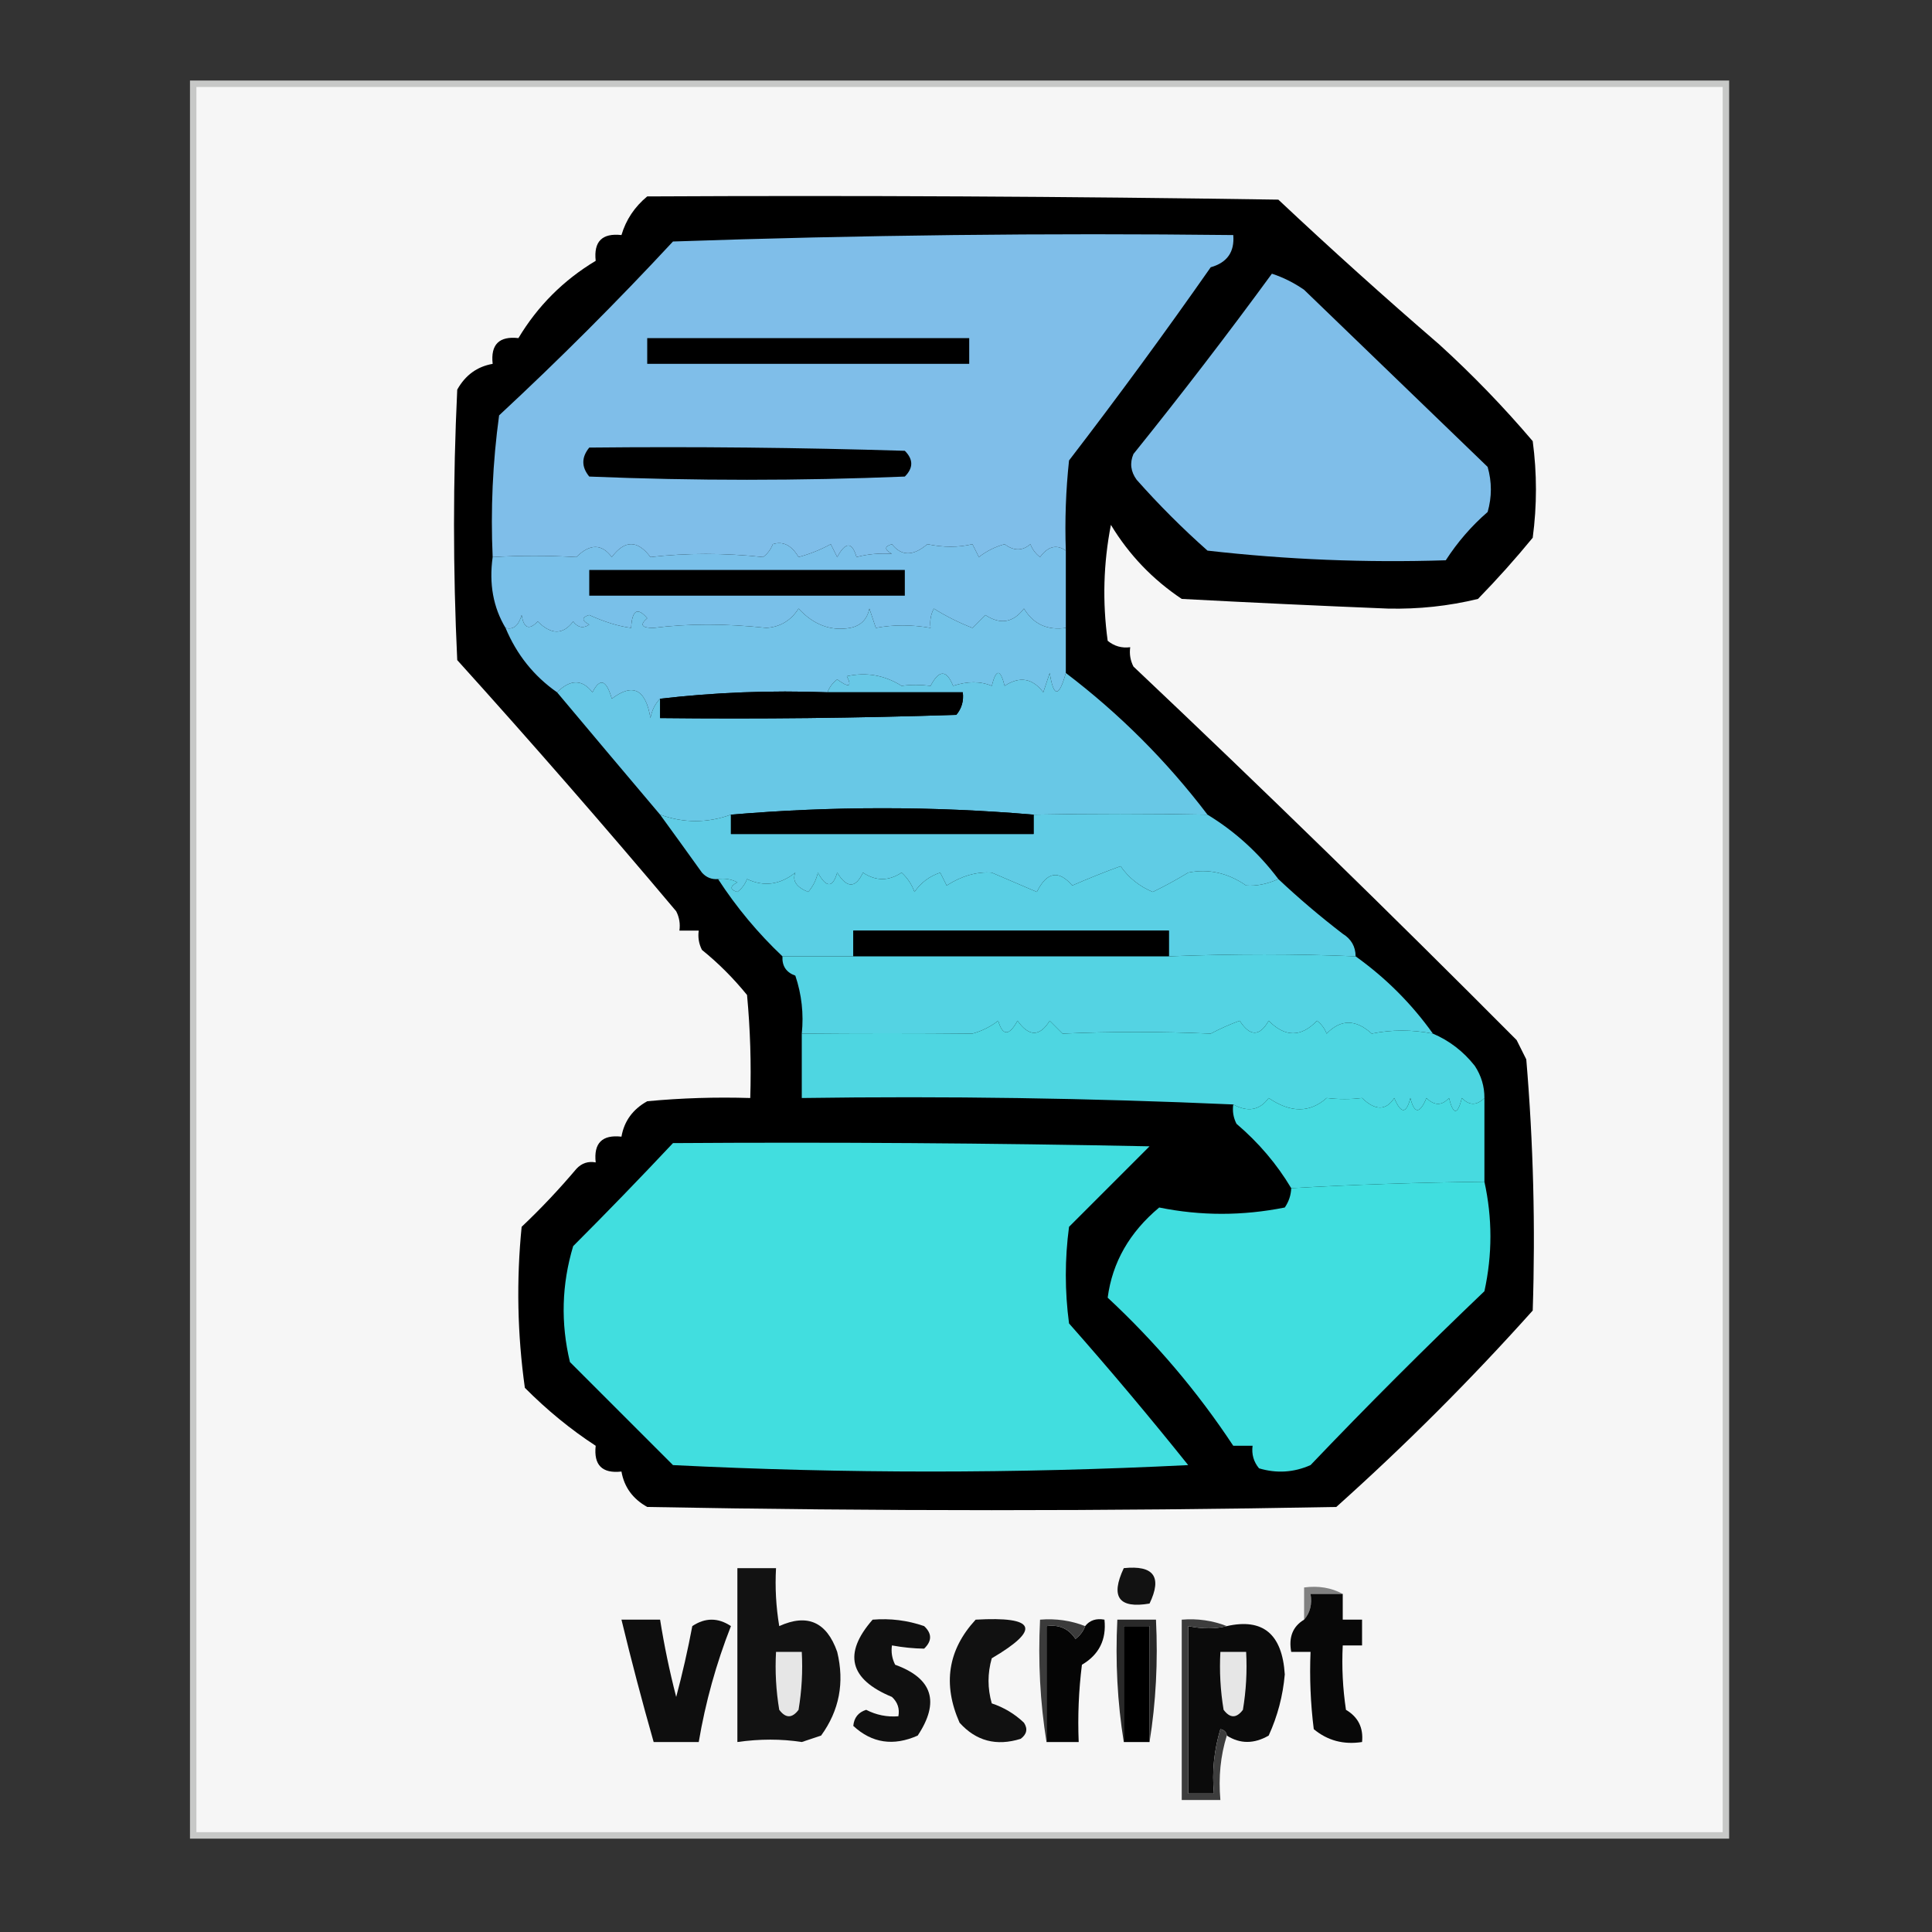 <?xml version="1.0" encoding="UTF-8"?>
<!DOCTYPE svg PUBLIC "-//W3C//DTD SVG 1.1//EN" "http://www.w3.org/Graphics/SVG/1.1/DTD/svg11.dtd">
<svg xmlns="http://www.w3.org/2000/svg" version="1.1" width="300px" height="300px" style="shape-rendering:geometricPrecision; text-rendering:geometricPrecision; image-rendering:optimizeQuality; fill-rule:evenodd; clip-rule:evenodd" xmlns:xlink="http://www.w3.org/1999/xlink">
<rect width="100%" height="100%" fill="#333333" stroke="none"/>
<g><path style="opacity:1" fill="#c7c8c7" d="M 29.5,12.5 C 109.167,12.5 188.833,12.5 268.5,12.5C 268.5,103.5 268.5,194.5 268.5,285.5C 188.833,285.5 109.167,285.5 29.5,285.5C 29.5,194.5 29.5,103.5 29.5,12.5 Z"/></g>
<g><path style="opacity:1" fill="#f6f6f6" d="M 30.5,13.5 C 109.5,13.5 188.5,13.5 267.5,13.5C 267.5,103.833 267.5,194.167 267.5,284.5C 188.5,284.5 109.5,284.5 30.5,284.5C 30.5,194.167 30.5,103.833 30.5,13.5 Z"/></g>
<g><path style="opacity:1" fill="#000000" d="M 100.5,30.5 C 133.168,30.333 165.835,30.5 198.5,31C 206.691,38.693 215.024,46.193 223.5,53.5C 228.626,58.161 233.459,63.161 238,68.5C 238.667,73.5 238.667,78.5 238,83.5C 235.322,86.767 232.489,89.934 229.5,93C 224.944,94.109 220.278,94.609 215.5,94.5C 204.83,94.067 194.164,93.567 183.5,93C 178.977,89.977 175.31,86.144 172.5,81.5C 171.336,87.472 171.17,93.472 172,99.5C 173.011,100.337 174.178,100.67 175.5,100.5C 175.351,101.552 175.517,102.552 176,103.5C 196.085,122.481 215.919,141.815 235.5,161.5C 236,162.5 236.5,163.5 237,164.5C 238.095,177.488 238.428,190.488 238,203.5C 228.386,214.236 218.219,224.403 207.5,234C 171.833,234.667 136.167,234.667 100.5,234C 98.254,232.743 96.921,230.91 96.5,228.5C 93.5,228.833 92.167,227.5 92.5,224.5C 88.62,221.972 84.954,218.972 81.5,215.5C 80.335,207.187 80.168,198.853 81,190.5C 83.96,187.704 86.794,184.704 89.5,181.5C 90.325,180.614 91.325,180.281 92.5,180.5C 92.167,177.5 93.5,176.167 96.5,176.5C 96.921,174.09 98.254,172.257 100.5,171C 105.823,170.501 111.156,170.334 116.5,170.5C 116.666,165.156 116.499,159.823 116,154.5C 113.877,151.887 111.544,149.554 109,147.5C 108.517,146.552 108.351,145.552 108.5,144.5C 107.5,144.5 106.5,144.5 105.5,144.5C 105.649,143.448 105.483,142.448 105,141.5C 93.903,128.313 82.569,115.313 71,102.5C 70.333,88.5 70.333,74.5 71,60.5C 72.257,58.254 74.09,56.921 76.5,56.5C 76.167,53.5 77.5,52.167 80.5,52.5C 83.5,47.5 87.5,43.5 92.5,40.5C 92.167,37.5 93.5,36.167 96.5,36.5C 97.203,34.127 98.536,32.127 100.5,30.5 Z"/></g>
<g><path style="opacity:1" fill="#7fbee9" d="M 165.5,85.5 C 164.061,84.491 162.728,84.824 161.5,86.5C 160.808,85.975 160.308,85.308 160,84.5C 158.75,85.573 157.416,85.573 156,84.5C 154.527,84.903 153.194,85.57 152,86.5C 151.667,85.833 151.333,85.167 151,84.5C 148.814,85.022 146.481,85.022 144,84.5C 141.802,86.375 139.969,86.375 138.5,84.5C 137.304,84.846 137.304,85.346 138.5,86C 136.555,85.872 134.722,86.038 133,86.5C 132.309,84.109 131.309,84.109 130,86.5C 129.667,85.833 129.333,85.167 129,84.5C 127.43,85.358 125.763,86.025 124,86.5C 122.909,84.654 121.576,83.987 120,84.5C 119.692,85.308 119.192,85.975 118.5,86.5C 112.476,85.856 106.643,85.856 101,86.5C 99,83.833 97,83.833 95,86.5C 93.428,84.411 91.594,84.411 89.5,86.5C 85.083,86.25 80.749,86.25 76.5,86.5C 76.169,79.136 76.503,71.803 77.5,64.5C 86.833,55.833 95.833,46.833 104.5,37.5C 133.492,36.5 162.492,36.167 191.5,36.5C 191.723,39.114 190.556,40.781 188,41.5C 180.858,51.709 173.525,61.709 166,71.5C 165.501,76.155 165.334,80.822 165.5,85.5 Z"/></g>
<g><path style="opacity:1" fill="#7fbee9" d="M 197.5,42.5 C 199.255,43.072 200.922,43.906 202.5,45C 212.027,54.194 221.527,63.361 231,72.5C 231.667,74.833 231.667,77.167 231,79.5C 228.489,81.679 226.322,84.179 224.5,87C 212.139,87.399 199.805,86.899 187.5,85.5C 183.611,82.053 179.944,78.386 176.5,74.5C 175.572,73.232 175.405,71.899 176,70.5C 183.464,61.227 190.631,51.894 197.5,42.5 Z"/></g>
<g><path style="opacity:1" fill="#000000" d="M 100.5,52.5 C 117.167,52.5 133.833,52.5 150.5,52.5C 150.5,53.833 150.5,55.167 150.5,56.5C 133.833,56.5 117.167,56.5 100.5,56.5C 100.5,55.167 100.5,53.833 100.5,52.5 Z"/></g>
<g><path style="opacity:1" fill="#000000" d="M 91.5,69.5 C 107.837,69.333 124.17,69.5 140.5,70C 141.833,71.333 141.833,72.667 140.5,74C 124.167,74.667 107.833,74.667 91.5,74C 90.272,72.51 90.272,71.01 91.5,69.5 Z"/></g>
<g><path style="opacity:1" fill="#79c0e9" d="M 165.5,85.5 C 165.5,89.5 165.5,93.5 165.5,97.5C 162.632,97.915 160.465,96.915 159,94.5C 157.33,96.698 155.33,97.032 153,95.5C 152.333,96.167 151.667,96.833 151,97.5C 148.912,96.692 146.912,95.692 145,94.5C 144.517,95.448 144.351,96.448 144.5,97.5C 141.551,96.987 138.718,96.987 136,97.5C 135.667,96.5 135.333,95.5 135,94.5C 134.653,96.18 133.653,97.18 132,97.5C 129.003,98.026 126.336,97.026 124,94.5C 122.818,96.357 121.151,97.357 119,97.5C 112.716,96.818 106.883,96.818 101.5,97.5C 99.627,97.518 99.294,97.018 100.5,96C 98.983,94.222 98.149,94.722 98,97.5C 96.05,97.249 93.884,96.582 91.5,95.5C 90.304,95.846 90.304,96.346 91.5,97C 90.551,97.617 89.718,97.451 89,96.5C 87.428,98.589 85.594,98.589 83.5,96.5C 82.157,97.902 81.324,97.569 81,95.5C 80.516,97.177 79.683,97.844 78.5,97.5C 76.586,94.316 75.92,90.649 76.5,86.5C 80.749,86.25 85.083,86.25 89.5,86.5C 91.594,84.411 93.428,84.411 95,86.5C 97,83.833 99,83.833 101,86.5C 106.643,85.856 112.476,85.856 118.5,86.5C 119.192,85.975 119.692,85.308 120,84.5C 121.576,83.987 122.909,84.654 124,86.5C 125.763,86.025 127.43,85.358 129,84.5C 129.333,85.167 129.667,85.833 130,86.5C 131.309,84.109 132.309,84.109 133,86.5C 134.722,86.038 136.555,85.872 138.5,86C 137.304,85.346 137.304,84.846 138.5,84.5C 139.969,86.375 141.802,86.375 144,84.5C 146.481,85.022 148.814,85.022 151,84.5C 151.333,85.167 151.667,85.833 152,86.5C 153.194,85.57 154.527,84.903 156,84.5C 157.416,85.573 158.75,85.573 160,84.5C 160.308,85.308 160.808,85.975 161.5,86.5C 162.728,84.824 164.061,84.491 165.5,85.5 Z"/></g>
<g><path style="opacity:1" fill="#000000" d="M 91.5,88.5 C 107.833,88.5 124.167,88.5 140.5,88.5C 140.5,89.833 140.5,91.167 140.5,92.5C 124.167,92.5 107.833,92.5 91.5,92.5C 91.5,91.167 91.5,89.833 91.5,88.5 Z"/></g>
<g><path style="opacity:1" fill="#73c3e8" d="M 165.5,97.5 C 165.5,99.833 165.5,102.167 165.5,104.5C 164.437,108.333 163.604,108.333 163,104.5C 162.667,105.5 162.333,106.5 162,107.5C 160.33,105.302 158.33,104.968 156,106.5C 155.333,103.833 154.667,103.833 154,106.5C 152.235,105.761 150.235,105.761 148,106.5C 146.983,103.972 145.816,103.972 144.5,106.5C 142.93,106.306 141.43,106.306 140,106.5C 137.367,104.84 134.534,104.34 131.5,105C 132.34,106.666 131.84,106.833 130,105.5C 129.283,106.044 128.783,106.711 128.5,107.5C 119.651,107.174 110.984,107.507 102.5,108.5C 101.732,109.263 101.232,110.263 101,111.5C 100.267,107.012 98.267,106.012 95,108.5C 94.16,105.536 93.16,105.203 92,107.5C 90.4,105.453 88.567,105.453 86.5,107.5C 82.894,104.976 80.228,101.643 78.5,97.5C 79.683,97.844 80.516,97.177 81,95.5C 81.324,97.569 82.157,97.902 83.5,96.5C 85.594,98.589 87.428,98.589 89,96.5C 89.718,97.451 90.551,97.617 91.5,97C 90.304,96.346 90.304,95.846 91.5,95.5C 93.884,96.582 96.05,97.249 98,97.5C 98.149,94.722 98.983,94.222 100.5,96C 99.294,97.018 99.627,97.518 101.5,97.5C 106.883,96.818 112.716,96.818 119,97.5C 121.151,97.357 122.818,96.357 124,94.5C 126.336,97.026 129.003,98.026 132,97.5C 133.653,97.18 134.653,96.18 135,94.5C 135.333,95.5 135.667,96.5 136,97.5C 138.718,96.987 141.551,96.987 144.5,97.5C 144.351,96.448 144.517,95.448 145,94.5C 146.912,95.692 148.912,96.692 151,97.5C 151.667,96.833 152.333,96.167 153,95.5C 155.33,97.032 157.33,96.698 159,94.5C 160.465,96.915 162.632,97.915 165.5,97.5 Z"/></g>
<g><path style="opacity:1" fill="#68c8e6" d="M 165.5,104.5 C 173.833,110.833 181.167,118.167 187.5,126.5C 178.433,126.329 169.433,126.329 160.5,126.5C 144.833,125.167 129.167,125.167 113.5,126.5C 109.837,127.826 106.17,127.826 102.5,126.5C 97.139,120.162 91.805,113.829 86.5,107.5C 88.567,105.453 90.4,105.453 92,107.5C 93.16,105.203 94.16,105.536 95,108.5C 98.267,106.012 100.267,107.012 101,111.5C 101.232,110.263 101.732,109.263 102.5,108.5C 102.5,109.5 102.5,110.5 102.5,111.5C 117.837,111.667 133.17,111.5 148.5,111C 149.337,109.989 149.67,108.822 149.5,107.5C 142.5,107.5 135.5,107.5 128.5,107.5C 128.783,106.711 129.283,106.044 130,105.5C 131.84,106.833 132.34,106.666 131.5,105C 134.534,104.34 137.367,104.84 140,106.5C 141.43,106.306 142.93,106.306 144.5,106.5C 145.816,103.972 146.983,103.972 148,106.5C 150.235,105.761 152.235,105.761 154,106.5C 154.667,103.833 155.333,103.833 156,106.5C 158.33,104.968 160.33,105.302 162,107.5C 162.333,106.5 162.667,105.5 163,104.5C 163.604,108.333 164.437,108.333 165.5,104.5 Z"/></g>
<g><path style="opacity:1" fill="#000000" d="M 128.5,107.5 C 135.5,107.5 142.5,107.5 149.5,107.5C 149.67,108.822 149.337,109.989 148.5,111C 133.17,111.5 117.837,111.667 102.5,111.5C 102.5,110.5 102.5,109.5 102.5,108.5C 110.984,107.507 119.651,107.174 128.5,107.5 Z"/></g>
<g><path style="opacity:1" fill="#60cce5" d="M 113.5,126.5 C 113.5,127.5 113.5,128.5 113.5,129.5C 129.167,129.5 144.833,129.5 160.5,129.5C 160.5,128.5 160.5,127.5 160.5,126.5C 169.433,126.329 178.433,126.329 187.5,126.5C 191.771,129.101 195.437,132.434 198.5,136.5C 196.775,137.278 195.109,137.611 193.5,137.5C 190.635,135.529 187.635,134.863 184.5,135.5C 182.622,136.642 180.788,137.642 179,138.5C 176.929,137.636 175.262,136.303 174,134.5C 171.529,135.401 169.029,136.401 166.5,137.5C 164.375,135.043 162.541,135.376 161,138.5C 158.667,137.5 156.333,136.5 154,135.5C 151.677,135.331 149.344,135.997 147,137.5C 146.667,136.833 146.333,136.167 146,135.5C 144.324,136.061 142.991,137.061 142,138.5C 141.581,137.328 140.915,136.328 140,135.5C 138,136.833 136,136.833 134,135.5C 132.846,137.957 131.512,137.957 130,135.5C 129.309,137.891 128.309,137.891 127,135.5C 126.751,136.624 126.251,137.624 125.5,138.5C 123.65,137.758 122.984,136.758 123.5,135.5C 121.119,137.396 118.619,137.729 116,136.5C 115.692,137.308 115.192,137.975 114.5,138.5C 113.304,138.154 113.304,137.654 114.5,137C 113.552,136.517 112.552,136.351 111.5,136.5C 110.504,136.586 109.671,136.252 109,135.5C 106.818,132.451 104.651,129.451 102.5,126.5C 106.17,127.826 109.837,127.826 113.5,126.5 Z"/></g>
<g><path style="opacity:1" fill="#000000" d="M 160.5,126.5 C 160.5,127.5 160.5,128.5 160.5,129.5C 144.833,129.5 129.167,129.5 113.5,129.5C 113.5,128.5 113.5,127.5 113.5,126.5C 129.167,125.167 144.833,125.167 160.5,126.5 Z"/></g>
<g><path style="opacity:1" fill="#5acfe4" d="M 198.5,136.5 C 201.622,139.446 204.956,142.279 208.5,145C 209.823,145.816 210.489,146.983 210.5,148.5C 201.259,148.104 191.592,148.104 181.5,148.5C 181.5,147.167 181.5,145.833 181.5,144.5C 165.167,144.5 148.833,144.5 132.5,144.5C 132.5,145.833 132.5,147.167 132.5,148.5C 128.833,148.5 125.167,148.5 121.5,148.5C 117.701,144.909 114.367,140.909 111.5,136.5C 112.552,136.351 113.552,136.517 114.5,137C 113.304,137.654 113.304,138.154 114.5,138.5C 115.192,137.975 115.692,137.308 116,136.5C 118.619,137.729 121.119,137.396 123.5,135.5C 122.984,136.758 123.65,137.758 125.5,138.5C 126.251,137.624 126.751,136.624 127,135.5C 128.309,137.891 129.309,137.891 130,135.5C 131.512,137.957 132.846,137.957 134,135.5C 136,136.833 138,136.833 140,135.5C 140.915,136.328 141.581,137.328 142,138.5C 142.991,137.061 144.324,136.061 146,135.5C 146.333,136.167 146.667,136.833 147,137.5C 149.344,135.997 151.677,135.331 154,135.5C 156.333,136.5 158.667,137.5 161,138.5C 162.541,135.376 164.375,135.043 166.5,137.5C 169.029,136.401 171.529,135.401 174,134.5C 175.262,136.303 176.929,137.636 179,138.5C 180.788,137.642 182.622,136.642 184.5,135.5C 187.635,134.863 190.635,135.529 193.5,137.5C 195.109,137.611 196.775,137.278 198.5,136.5 Z"/></g>
<g><path style="opacity:1" fill="#000000" d="M 181.5,148.5 C 165.167,148.5 148.833,148.5 132.5,148.5C 132.5,147.167 132.5,145.833 132.5,144.5C 148.833,144.5 165.167,144.5 181.5,144.5C 181.5,145.833 181.5,147.167 181.5,148.5 Z"/></g>
<g><path style="opacity:1" fill="#54d3e3" d="M 210.5,148.5 C 215.194,151.861 219.194,155.861 222.5,160.5C 219.266,159.873 216.099,159.873 213,160.5C 210.515,158.244 208.182,158.244 206,160.5C 205.692,159.692 205.192,159.025 204.5,158.5C 202.044,161.08 199.544,161.08 197,158.5C 195.598,160.973 194.098,160.973 192.5,158.5C 190.941,159.074 189.441,159.74 188,160.5C 180.173,160.164 172.507,160.164 165,160.5C 164.333,159.833 163.667,159.167 163,158.5C 161.451,161.003 159.784,161.003 158,158.5C 156.691,160.891 155.691,160.891 155,158.5C 153.806,159.43 152.473,160.097 151,160.5C 142.212,160.419 133.378,160.419 124.5,160.5C 124.817,157.428 124.484,154.428 123.5,151.5C 122.081,150.995 121.415,149.995 121.5,148.5C 125.167,148.5 128.833,148.5 132.5,148.5C 148.833,148.5 165.167,148.5 181.5,148.5C 191.592,148.104 201.259,148.104 210.5,148.5 Z"/></g>
<g><path style="opacity:1" fill="#4ed6e1" d="M 222.5,160.5 C 225.063,161.592 227.23,163.258 229,165.5C 230.009,167.025 230.509,168.692 230.5,170.5C 229.312,171.684 228.145,171.684 227,170.5C 226.333,173.167 225.667,173.167 225,170.5C 223.887,171.711 222.72,171.711 221.5,170.5C 220.459,172.991 219.626,172.991 219,170.5C 218.374,172.991 217.541,172.991 216.5,170.5C 215.212,172.475 213.545,172.475 211.5,170.5C 209.724,170.718 207.891,170.718 206,170.5C 203.396,172.823 200.396,172.823 197,170.5C 195.606,172.402 193.773,172.735 191.5,171.5C 169.242,170.511 146.908,170.178 124.5,170.5C 124.5,167.167 124.5,163.833 124.5,160.5C 133.378,160.419 142.212,160.419 151,160.5C 152.473,160.097 153.806,159.43 155,158.5C 155.691,160.891 156.691,160.891 158,158.5C 159.784,161.003 161.451,161.003 163,158.5C 163.667,159.167 164.333,159.833 165,160.5C 172.507,160.164 180.173,160.164 188,160.5C 189.441,159.74 190.941,159.074 192.5,158.5C 194.098,160.973 195.598,160.973 197,158.5C 199.544,161.08 202.044,161.08 204.5,158.5C 205.192,159.025 205.692,159.692 206,160.5C 208.182,158.244 210.515,158.244 213,160.5C 216.099,159.873 219.266,159.873 222.5,160.5 Z"/></g>
<g><path style="opacity:1" fill="#47dae0" d="M 230.5,170.5 C 230.5,174.833 230.5,179.167 230.5,183.5C 220.029,183.619 210.029,183.952 200.5,184.5C 198.275,180.765 195.442,177.432 192,174.5C 191.517,173.552 191.351,172.552 191.5,171.5C 193.773,172.735 195.606,172.402 197,170.5C 200.396,172.823 203.396,172.823 206,170.5C 207.891,170.718 209.724,170.718 211.5,170.5C 213.545,172.475 215.212,172.475 216.5,170.5C 217.541,172.991 218.374,172.991 219,170.5C 219.626,172.991 220.459,172.991 221.5,170.5C 222.72,171.711 223.887,171.711 225,170.5C 225.667,173.167 226.333,173.167 227,170.5C 228.145,171.684 229.312,171.684 230.5,170.5 Z"/></g>
<g><path style="opacity:1" fill="#41dedf" d="M 104.5,177.5 C 129.169,177.333 153.836,177.5 178.5,178C 174.333,182.167 170.167,186.333 166,190.5C 165.333,195.5 165.333,200.5 166,205.5C 172.325,212.662 178.492,219.995 184.5,227.5C 157.833,228.833 131.167,228.833 104.5,227.5C 99.167,222.167 93.833,216.833 88.5,211.5C 87.049,205.439 87.216,199.439 89,193.5C 94.209,188.29 99.375,182.956 104.5,177.5 Z"/></g>
<g><path style="opacity:1" fill="#40dedf" d="M 230.5,183.5 C 231.742,189.145 231.742,194.812 230.5,200.5C 221.272,209.306 212.272,218.306 203.5,227.5C 200.894,228.652 198.227,228.818 195.5,228C 194.663,226.989 194.33,225.822 194.5,224.5C 193.5,224.5 192.5,224.5 191.5,224.5C 185.979,216.135 179.479,208.468 172,201.5C 172.721,196.021 175.388,191.354 180,187.5C 186.444,188.81 192.944,188.81 199.5,187.5C 200.127,186.583 200.461,185.583 200.5,184.5C 210.029,183.952 220.029,183.619 230.5,183.5 Z"/></g>
<g><path style="opacity:1" fill="#121212" d="M 114.5,243.5 C 116.5,243.5 118.5,243.5 120.5,243.5C 120.335,246.518 120.502,249.518 121,252.5C 125.366,250.52 128.366,251.853 130,256.5C 131.159,261.275 130.326,265.608 127.5,269.5C 126.5,269.833 125.5,270.167 124.5,270.5C 121.313,270.007 117.979,270.007 114.5,270.5C 114.5,261.5 114.5,252.5 114.5,243.5 Z"/></g>
<g><path style="opacity:1" fill="#121212" d="M 174.5,243.5 C 179.159,243.015 180.492,244.848 178.5,249C 173.728,249.81 172.395,247.977 174.5,243.5 Z"/></g>
<g><path style="opacity:1" fill="#818181" d="M 208.5,247.5 C 206.833,247.5 205.167,247.5 203.5,247.5C 203.768,249.099 203.434,250.432 202.5,251.5C 202.5,249.833 202.5,248.167 202.5,246.5C 204.735,246.205 206.735,246.539 208.5,247.5 Z"/></g>
<g><path style="opacity:1" fill="#080808" d="M 208.5,247.5 C 208.5,248.833 208.5,250.167 208.5,251.5C 209.5,251.5 210.5,251.5 211.5,251.5C 211.5,252.833 211.5,254.167 211.5,255.5C 210.5,255.5 209.5,255.5 208.5,255.5C 208.335,258.85 208.502,262.183 209,265.5C 210.892,266.617 211.725,268.284 211.5,270.5C 208.635,270.945 206.135,270.278 204,268.5C 203.501,264.514 203.334,260.514 203.5,256.5C 202.5,256.5 201.5,256.5 200.5,256.5C 200.077,254.219 200.744,252.552 202.5,251.5C 203.434,250.432 203.768,249.099 203.5,247.5C 205.167,247.5 206.833,247.5 208.5,247.5 Z"/></g>
<g><path style="opacity:1" fill="#101010" d="M 135.5,251.5 C 138.249,251.274 140.916,251.607 143.5,252.5C 144.731,253.651 144.731,254.817 143.5,256C 141.893,255.981 140.226,255.815 138.5,255.5C 138.351,256.552 138.517,257.552 139,258.5C 144.802,260.603 145.969,264.27 142.5,269.5C 138.731,271.177 135.398,270.677 132.5,268C 132.613,266.72 133.28,265.887 134.5,265.5C 136.071,266.309 137.738,266.643 139.5,266.5C 139.719,265.325 139.386,264.325 138.5,263.5C 131.889,260.765 130.889,256.765 135.5,251.5 Z"/></g>
<g><path style="opacity:1" fill="#111111" d="M 151.5,251.5 C 160.861,250.968 161.694,252.968 154,257.5C 153.333,259.833 153.333,262.167 154,264.5C 155.892,265.13 157.559,266.13 159,267.5C 159.617,268.449 159.451,269.282 158.5,270C 154.726,271.183 151.559,270.349 149,267.5C 146.355,261.508 147.188,256.175 151.5,251.5 Z"/></g>
<g><path style="opacity:1" fill="#050505" d="M 162.5,270.5 C 162.5,264.5 162.5,258.5 162.5,252.5C 164.451,252.227 165.951,252.893 167,254.5C 167.717,253.956 168.217,253.289 168.5,252.5C 169.209,251.596 170.209,251.263 171.5,251.5C 171.826,254.607 170.659,256.94 168,258.5C 167.501,262.486 167.334,266.486 167.5,270.5C 165.833,270.5 164.167,270.5 162.5,270.5 Z"/></g>
<g><path style="opacity:1" fill="#0b0b0b" d="M 190.5,269.5 C 190.44,268.957 190.107,268.624 189.5,268.5C 188.513,271.768 188.18,275.102 188.5,278.5C 187.167,278.5 185.833,278.5 184.5,278.5C 184.5,269.833 184.5,261.167 184.5,252.5C 186.741,252.954 188.741,252.954 190.5,252.5C 196.104,251.234 199.104,253.734 199.5,260C 199.212,263.319 198.379,266.485 197,269.5C 194.726,270.811 192.56,270.811 190.5,269.5 Z"/></g>
<g><path style="opacity:1" fill="#0e0e0e" d="M 96.5,251.5 C 98.5,251.5 100.5,251.5 102.5,251.5C 103.139,255.527 103.972,259.527 105,263.5C 105.972,259.857 106.806,256.19 107.5,252.5C 109.5,251.167 111.5,251.167 113.5,252.5C 111.21,258.325 109.544,264.325 108.5,270.5C 106.167,270.5 103.833,270.5 101.5,270.5C 99.708,264.21 98.041,257.877 96.5,251.5 Z"/></g>
<g><path style="opacity:1" fill="#3b3b3b" d="M 168.5,252.5 C 168.217,253.289 167.717,253.956 167,254.5C 165.951,252.893 164.451,252.227 162.5,252.5C 162.5,258.5 162.5,264.5 162.5,270.5C 161.51,264.355 161.177,258.022 161.5,251.5C 163.95,251.298 166.283,251.631 168.5,252.5 Z"/></g>
<g><path style="opacity:1" fill="#292929" d="M 178.5,270.5 C 178.5,264.5 178.5,258.5 178.5,252.5C 177.167,252.5 175.833,252.5 174.5,252.5C 174.5,258.5 174.5,264.5 174.5,270.5C 173.51,264.355 173.177,258.022 173.5,251.5C 175.5,251.5 177.5,251.5 179.5,251.5C 179.823,258.022 179.49,264.355 178.5,270.5 Z"/></g>
<g><path style="opacity:1" fill="#000000" d="M 178.5,270.5 C 177.167,270.5 175.833,270.5 174.5,270.5C 174.5,264.5 174.5,258.5 174.5,252.5C 175.833,252.5 177.167,252.5 178.5,252.5C 178.5,258.5 178.5,264.5 178.5,270.5 Z"/></g>
<g><path style="opacity:1" fill="#3d3d3d" d="M 190.5,252.5 C 188.741,252.954 186.741,252.954 184.5,252.5C 184.5,261.167 184.5,269.833 184.5,278.5C 185.833,278.5 187.167,278.5 188.5,278.5C 188.18,275.102 188.513,271.768 189.5,268.5C 190.107,268.624 190.44,268.957 190.5,269.5C 189.521,272.625 189.187,275.958 189.5,279.5C 187.5,279.5 185.5,279.5 183.5,279.5C 183.5,270.167 183.5,260.833 183.5,251.5C 185.95,251.298 188.283,251.631 190.5,252.5 Z"/></g>
<g><path style="opacity:1" fill="#e6e6e6" d="M 120.5,256.5 C 121.833,256.5 123.167,256.5 124.5,256.5C 124.665,259.518 124.498,262.518 124,265.5C 123,266.833 122,266.833 121,265.5C 120.502,262.518 120.335,259.518 120.5,256.5 Z"/></g>
<g><path style="opacity:1" fill="#e6e6e6" d="M 189.5,256.5 C 190.833,256.5 192.167,256.5 193.5,256.5C 193.665,259.518 193.498,262.518 193,265.5C 192,266.833 191,266.833 190,265.5C 189.502,262.518 189.335,259.518 189.5,256.5 Z"/></g>
</svg>
